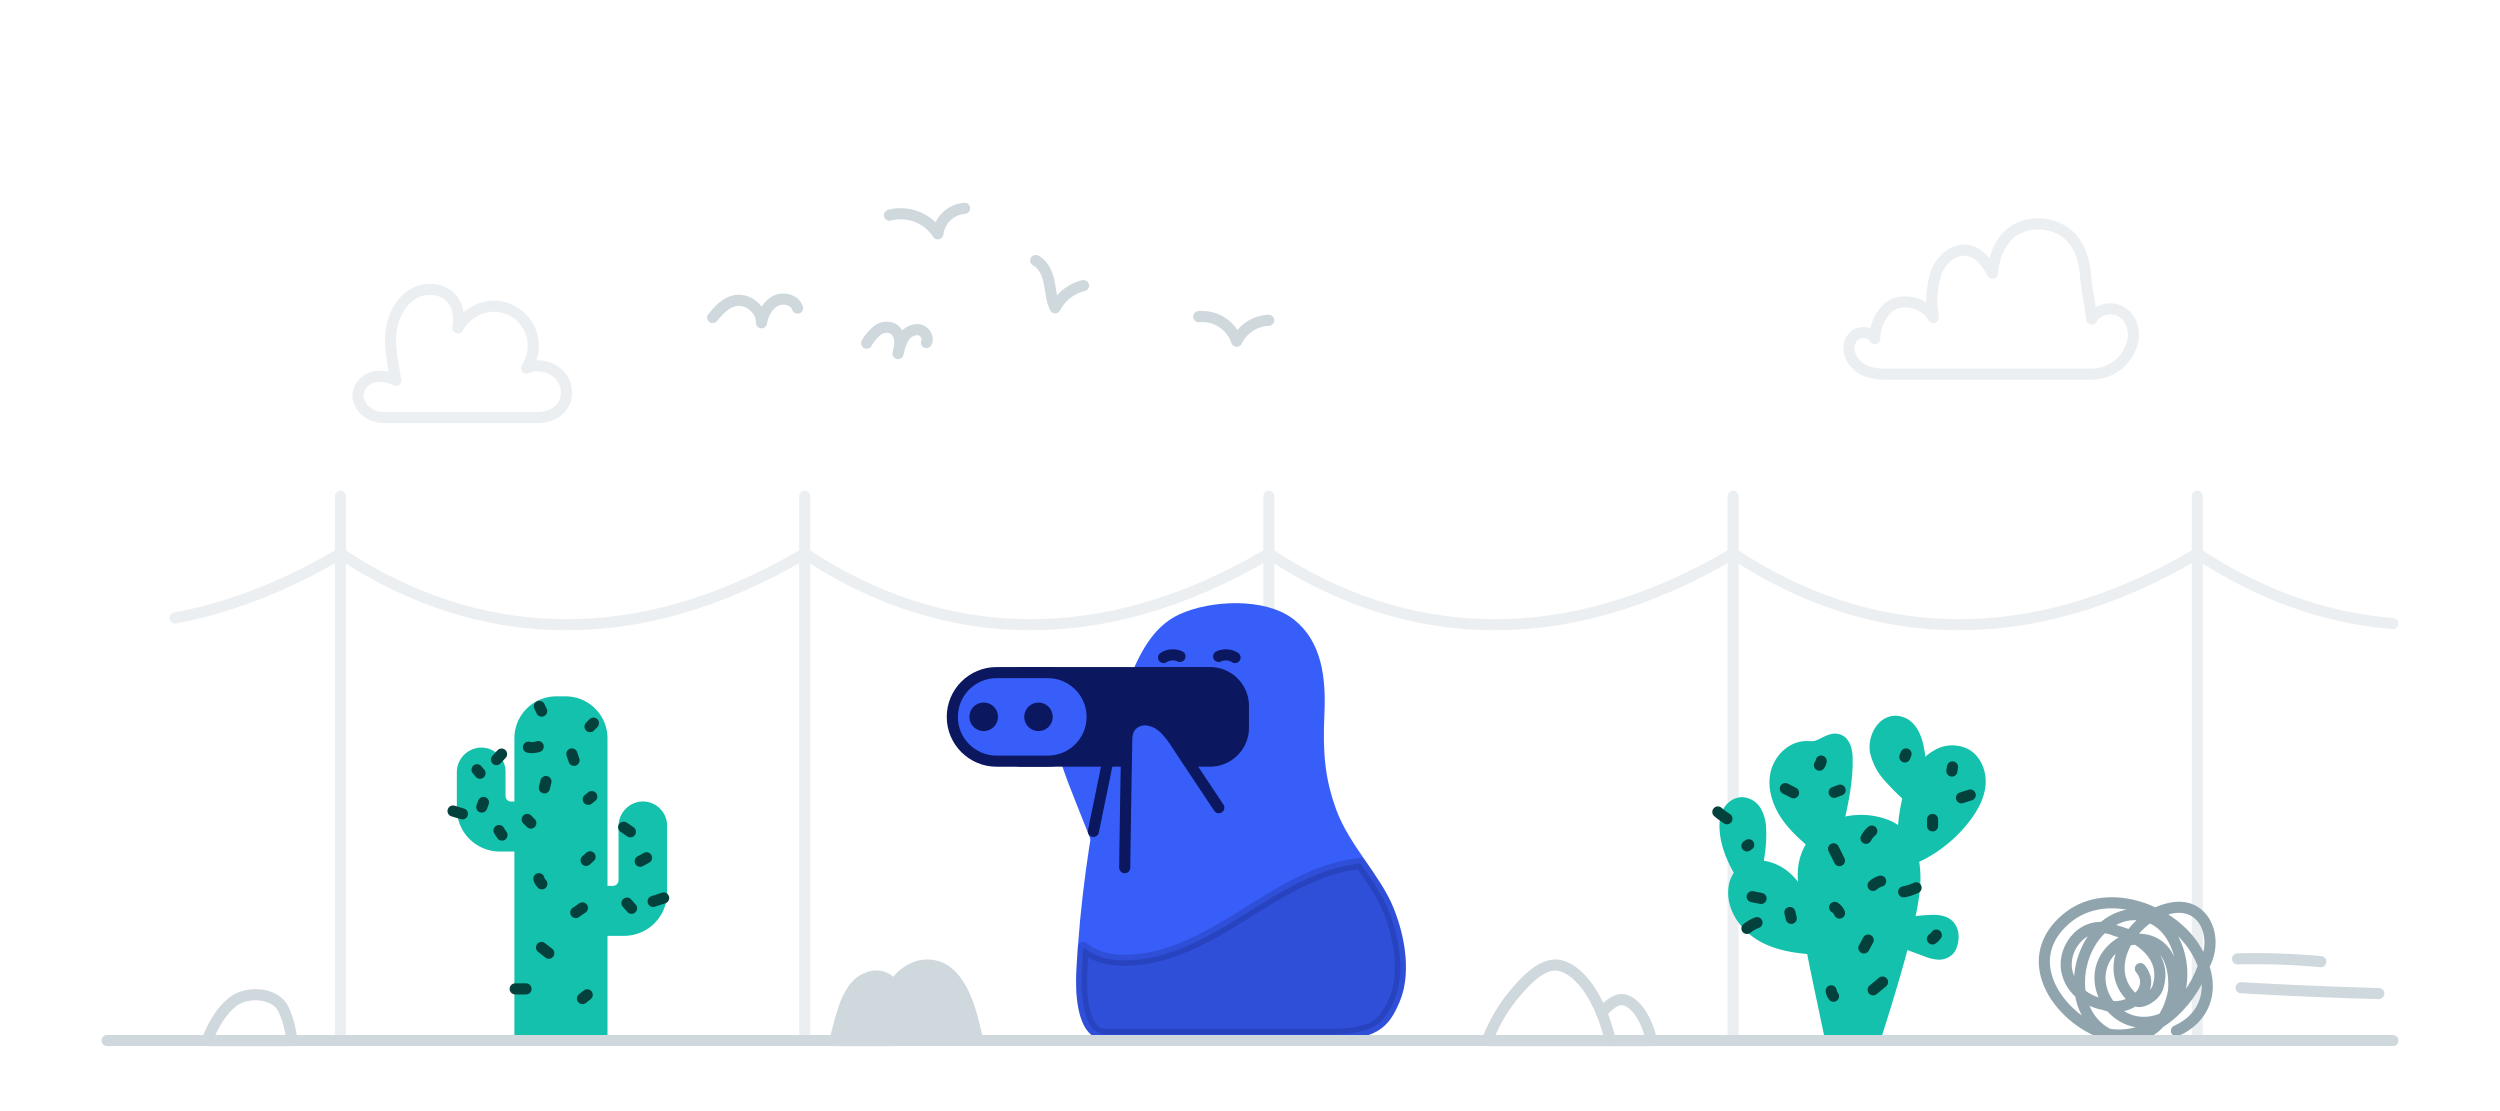 <svg xmlns="http://www.w3.org/2000/svg" width="900" height="400" fill="none"><path fill="#fff" d="M0 0h900v400H0z"/><path stroke="#ECEFF1" stroke-linecap="round" stroke-linejoin="round" stroke-width="4" d="M122.55 374.59V178.64M289.68 374.59V178.64M456.8 374.59V178.64M623.92 374.59V178.64M791.05 374.59V178.64M122.55 199.27c48.64 32.23 106.15 36.09 167.13 0"/><path stroke="#ECEFF1" stroke-linecap="round" stroke-linejoin="round" stroke-width="4" d="M63 222.47c19.35-3.59 39.28-11.18 59.59-23.2M289.68 199.27c48.63 32.23 106.15 36.09 167.12 0M456.8 199.27c48.63 32.23 106.15 36.09 167.12 0"/><path stroke="#ECEFF1" stroke-linecap="round" stroke-linejoin="round" stroke-width="4" d="M623.92 199.27c48.64 32.23 106.15 36.09 167.13 0M791.05 199.27c21.83 14.47 45.46 23.22 70.39 25.21"/><path fill="#CFD8DC" stroke="#CFD8DC" stroke-linecap="round" stroke-linejoin="round" stroke-width="4" d="M300.68 374.59a102.084 102.084 0 0 1 2.78-10.52 26.973 26.973 0 0 1 3.69-7.95 11.2 11.2 0 0 1 7.17-4.68c2.91-.41 6.14.95 7.39 3.6a15.624 15.624 0 0 1 7.92-6.87 12.158 12.158 0 0 1 10.19.83 15.768 15.768 0 0 1 4.65 4.55c4.19 5.9 5.93 14 7.49 21l-51.28.04Z"/><path stroke="#CFD8DC" stroke-linecap="round" stroke-linejoin="round" stroke-width="4" d="M74.57 374.59c1.87-5.17 5.44-11.42 10-14.45 5.18-3.42 14.93-2.72 17.6 3.5a33.059 33.059 0 0 1 2.83 10.95H74.57ZM535.44 374.59a58.655 58.655 0 0 1 8.61-15.37c3.55-4.28 9.64-11.79 15.89-11.79s15.27 8.41 19.8 27.16h-44.3Z"/><path stroke="#CFD8DC" stroke-linecap="round" stroke-linejoin="round" stroke-width="4" d="M579.741 374.59h14.86c-2.46-10.19-7.36-14.75-10.76-14.75-2.69 0-5.34 2.57-7.28 4.8"/><path fill="#13C1AC" stroke="#13C1AC" stroke-linecap="round" stroke-linejoin="round" stroke-width="4" d="M200.27 252.69h3.34a13.09 13.09 0 0 1 13.09 13.09v106.61h-29.52V265.78a13.089 13.089 0 0 1 13.09-13.09Z"/><path fill="#13C1AC" stroke="#13C1AC" stroke-linecap="round" stroke-linejoin="round" stroke-width="4" d="M180 277.87a6.744 6.744 0 0 0-4.342-6.301 6.769 6.769 0 0 0-2.658-.439 6.929 6.929 0 0 0-6.54 7v12.93a13.503 13.503 0 0 0 3.966 9.563A13.485 13.485 0 0 0 180 304.56h15v-14h-11a4 4 0 0 1-4-4v-8.69ZM231.211 290.53a6.927 6.927 0 0 0-6.54 7v19.37a4 4 0 0 1-4 4h-11v14h15a13.481 13.481 0 0 0 13.48-13.49v-24.14a6.745 6.745 0 0 0-4.299-6.285 6.732 6.732 0 0 0-2.641-.455Z"/><path stroke="#04413C" stroke-linecap="round" stroke-linejoin="round" stroke-width="4" d="m194.95 341.09 2.62 2.06M207.27 328.5l2.4-1.65M227.36 326.98l-1.65-1.86M230.48 310.04l2.27-1.24M224.53 297.8l2.41 1.65M235.13 324.51l3.79-1.24M163.1 291.97l3.37 1.03M173.42 290.53l.62-1.65M171.74 277.11l1.06 1.24M178.74 273.46l1.82-1.99M179.65 298.99l1.06 1.65M194 316.33a4.15 4.15 0 0 0 1.06 1.84M211 309.73l1.42-1.27M211.78 287.76l1.25-1M196.54 281.36l-.56 2.28M194.17 254.3l.83 1.7M212.41 261.58l1.23-1.24M206.65 273.71l-.78-2.29M209.7 359.49l1.69-1.35M185.47 356h3.9M189.8 295l1.3 1.3M190.24 269a6.641 6.641 0 0 0 3.51-.24"/><path stroke="#90A4AE" stroke-linecap="round" stroke-linejoin="round" stroke-width="4" d="M783.51 371.1c10.49-4.64 15.4-16.1 6.42-30.1s-32.42-22.43-46.55-9.84c-27.94 24.68 31.5 65.35 39.1 25.69 1-12.37-4.87-21.37-18.11-18.07C746.07 349 760.72 375.64 780 366c11.24-12 4.52-40.09-14.89-36.41-18 4.59-23.08 33.94-6.12 42.72 15.46 2.45 29.28-10.22 34.21-24.32 5.87-9.74.7-24.07-12.28-20.93-13.32 2.75-25.9 22.47-12 33.17 1.64 1.26 6.8-1.24 7.94-4.89 3.48-11.23-6.83-18.22-15-20.22-11.35-4.94-19.39 5.87-17.86 14.16 1.53 8.29 9 11.61 13.7 12.42 8 3.2 19.26-5.13 12.83-13"/><path stroke="#CFD8DC" stroke-linecap="round" stroke-linejoin="round" stroke-width="4" d="M835.47 346.2a257.775 257.775 0 0 0-29.93-1M856.36 357.68c-16.52-.44-33.033-1.14-49.54-2.1M256.56 114.31c2.15-2.55 4.52-5.25 7.77-6 4.71-1.15 9.91 3 9.8 7.89.61-3.14 2.15-6.34 5-7.84s7-.48 8 2.57M320.21 77.47a16 16 0 0 1 17.42 6.71 10.518 10.518 0 0 1 9.62-9.18M312 123.54a16.092 16.092 0 0 1 3.81-4.54 5.452 5.452 0 0 1 5.61-.71 5.301 5.301 0 0 1 2.49 4.08 13.134 13.134 0 0 1-.6 4.89 16.843 16.843 0 0 1 2.14-5.86 5.704 5.704 0 0 1 5.31-2.7c2.06.33 3.71 2.77 2.76 4.63M372.859 93.79c2.82 1.45 4.19 4.71 4.83 7.81.64 3.1.79 6.36 2.17 9.21a15.665 15.665 0 0 1 10.21-8M431.529 114a13.124 13.124 0 0 1 13.68 8.85 13.406 13.406 0 0 1 11.52-7.54"/><path fill="#385EF9" stroke="#385EF9" stroke-linecap="round" stroke-linejoin="round" stroke-width="4" d="M382.11 268.05c6.799-.157 13.601.037 20.38.58.75.06-4.07 28.8-4.72 31.42-.3 1.19-1.29 6.48-1.76 5.28-1.9-4.81-6.27-15.7-8.13-20.52a171.97 171.97 0 0 1-5.77-16.76Z"/><path fill="#385EF9" stroke="#385EF9" stroke-linecap="round" stroke-linejoin="round" stroke-width="4" d="M389.471 350.11c2.53-50.74 14.53-94.7 18.53-104.11 4-9.41 8.24-18.77 17.39-23 10.83-5 29.7-5.81 39.13 1.57 9.43 7.38 10.84 19.74 10.27 32.36-.63 13.92.1 23.7 4.49 35.54 4.84 13 15.94 23.72 20.55 35.19 4.61 11.47 5.8 23.71 2.17 32.23-3.63 8.52-7 12.5-24 12.5h-80c-8.93 0-8.79-17.2-8.53-22.28Z"/><path fill="#385EF9" d="M393.63 299.29c.84-4.15 1.7-8.31 2.55-12.46l1.7-8.27a94.665 94.665 0 0 1 2.51-10.26"/><path stroke="#0B175E" stroke-linecap="round" stroke-linejoin="round" stroke-width="4" d="M393.63 299.29c.84-4.15 1.7-8.31 2.55-12.46l1.7-8.27a94.665 94.665 0 0 1 2.51-10.26"/><path fill="#0B175E" d="M367.05 242.14h68.63a12 12 0 0 1 11.95 12v8a12.005 12.005 0 0 1-3.546 8.378A12.004 12.004 0 0 1 435.68 274h-68.63"/><path stroke="#0B175E" stroke-linecap="round" stroke-linejoin="round" stroke-width="4" d="M367.05 242.14h68.63a12 12 0 0 1 11.95 12v8a12.005 12.005 0 0 1-3.546 8.378A12.004 12.004 0 0 1 435.68 274h-68.63M418.89 236.71a6.22 6.22 0 0 1 5.89-.4M444.62 236.71a6.258 6.258 0 0 0-5.9-.4"/><path fill="#385EF9" d="M404.9 312.36c.16-12.493.354-24.987.58-37.48l.12-7.3c0-1.93.09-4 1.1-5.6a6.62 6.62 0 0 1 6.23-2.81 10.907 10.907 0 0 1 6.32 3.17 32.298 32.298 0 0 1 4.4 5.67l15.12 22.75"/><path stroke="#0B175E" stroke-linecap="round" stroke-linejoin="round" stroke-width="4" d="M404.9 312.36c.16-12.493.354-24.987.58-37.48l.12-7.3c0-1.93.09-4 1.1-5.6a6.62 6.62 0 0 1 6.23-2.81 10.907 10.907 0 0 1 6.32 3.17 32.298 32.298 0 0 1 4.4 5.67l15.12 22.75"/><path fill="#385EF9" stroke="#0B175E" stroke-linecap="round" stroke-linejoin="round" stroke-width="4" d="M377.23 242.14h-18.46c-8.803 0-15.94 7.137-15.94 15.94 0 8.804 7.137 15.94 15.94 15.94h18.46c8.804 0 15.94-7.136 15.94-15.94 0-8.803-7.136-15.94-15.94-15.94Z"/><path fill="#0B175E" fill-rule="evenodd" d="M368.74 258.18a5.123 5.123 0 0 1 8.66-3.816 5.12 5.12 0 0 1-3.44 8.816 5.108 5.108 0 0 1-5.22-5ZM349 258.18a5.127 5.127 0 0 1 6.016-5.182A5.131 5.131 0 1 1 349 258.18Z" clip-rule="evenodd"/><path fill="#0B175E" stroke="#0B175E" stroke-linecap="round" stroke-linejoin="round" stroke-width="4" d="M502 359.89c3.63-8.52 2.44-20.76-2.17-32.23-2.3-5.71-6.2-11.22-10.13-16.93l-3.79.67c-14.68 2.64-27.44 11.3-40.12 19.16-12.68 7.86-26.53 15.34-41.45 15.13a25.616 25.616 0 0 1-8.91-1.5 23.152 23.152 0 0 1-5.44-3.11c-.22 2.993-.406 5.993-.56 9-.26 5.08-.4 22.28 8.59 22.28h80c16.98.03 20.39-3.95 23.98-12.47Z" opacity=".2"/><path stroke="#ECEFF1" stroke-linecap="round" stroke-linejoin="round" stroke-width="4" d="M193.5 150.33h-55c-6.35 0-8.86-4.23-9.47-6.69-.76-3.07 1.4-6.35 4.32-7.54 2.92-1.19 6.34-.59 9.16.83-.94-5.29-2.39-12.14-1.73-17.48.66-5.34 3.18-10.7 7.76-13.52 4.58-2.82 11.35-2.25 14.51 2.1 2.06 2.82 2.3 6.6 1.8 10.06a15.165 15.165 0 0 1 12.81-7.86 14.273 14.273 0 0 1 12.638 7.549 14.26 14.26 0 0 1 1.663 7.456 14.259 14.259 0 0 1-2.421 7.245 10.861 10.861 0 0 1 11.09 1.78 9.296 9.296 0 0 1 2.55 10.74c-1.68 3.56-5.73 5.33-9.68 5.33ZM753 114.87c2-3.81 7.65-4.78 11.18-2.31 3.53 2.47 4.7 7.51 3.27 11.57-1.43 4.06-5.38 10.57-15.37 10.57h-73.51c-6.88 0-9.79-2.5-11.56-5-1.77-2.5-1.93-6.19.14-8.42 2.07-2.23 6.35-2 7.77.64-.12-5 3.16-11.46 8-12.85a11.872 11.872 0 0 1 13.08 5.22 33.348 33.348 0 0 1 1-16c1.68-5 6.88-9.3 12-8 3.88 1 6.44 4.58 8.3 8.11.55-6.86 3.51-13.72 9.82-16.46 6.31-2.74 14.36-1.22 18.87 4 3.22 3.71 4.46 8.74 4.84 13.64.38 4.9 1.71 10.42 2.17 15.29Z"/><path fill="#13C1AC" stroke="#13C1AC" stroke-linecap="round" stroke-linejoin="round" stroke-width="4" d="M658.629 372.39c-5.22-25.42-9.36-41.76-9.43-57.32a19.075 19.075 0 0 1 11.62-18 25.377 25.377 0 0 1 18.331 0c6.77 2.71 10.489 9.24 10.199 20.37-.29 11.13-7.52 35.21-13.79 54.92l-16.93.03Z"/><path fill="#13C1AC" d="M683.81 333.5c3.08-1.58 6.64-1.84 10.1-2.08 2.72-.18 5.81-.23 7.7 1.72 1.64 1.69 1.78 4.37 1.13 6.63a5.593 5.593 0 0 1-1.16 2.29 5.002 5.002 0 0 1-4 1.4 15.063 15.063 0 0 1-4.24-1.1l-10-3.72"/><path stroke="#13C1AC" stroke-linecap="round" stroke-linejoin="round" stroke-width="4" d="M683.81 333.5c3.08-1.58 6.64-1.84 10.1-2.08 2.72-.18 5.81-.23 7.7 1.72 1.64 1.69 1.78 4.37 1.13 6.63a5.593 5.593 0 0 1-1.16 2.29 5.002 5.002 0 0 1-4 1.4 15.063 15.063 0 0 1-4.24-1.1l-10-3.72"/><path fill="#13C1AC" d="M684.93 301.94c.49-8.34 1.51-17 6.09-24a17.735 17.735 0 0 1 7.1-6.52 10.708 10.708 0 0 1 9.42 0c3.74 2 5.58 6.59 5.28 10.82-.3 4.23-2.41 8.14-4.92 11.55a47.686 47.686 0 0 1-21.9 16.38"/><path stroke="#13C1AC" stroke-linecap="round" stroke-linejoin="round" stroke-width="4" d="M684.93 301.94c.49-8.34 1.51-17 6.09-24a17.735 17.735 0 0 1 7.1-6.52 10.708 10.708 0 0 1 9.42 0c3.74 2 5.58 6.59 5.28 10.82-.3 4.23-2.41 8.14-4.92 11.55a47.686 47.686 0 0 1-21.9 16.38"/><path fill="#13C1AC" d="M691.3 278.43a37.903 37.903 0 0 0-.82-9.73c-.77-3.58-2.49-7.48-6-8.66-6.28-2.12-10.32 5.37-9.27 10.64.251 1.12.612 2.212 1.08 3.26 1.53 3.66 3.23 5.27 5.83 8.06a61.392 61.392 0 0 0 9.08 8"/><path stroke="#13C1AC" stroke-linecap="round" stroke-linejoin="round" stroke-width="4" d="M691.3 278.43a37.903 37.903 0 0 0-.82-9.73c-.77-3.58-2.49-7.48-6-8.66-6.28-2.12-10.32 5.37-9.27 10.64.251 1.12.612 2.212 1.08 3.26 1.53 3.66 3.23 5.27 5.83 8.06a61.392 61.392 0 0 0 9.08 8"/><path fill="#13C1AC" d="M653.999 304.72c-4-3.4-8.07-6.85-11-11.19-2.93-4.34-4.75-9.75-3.68-14.9 1.07-5.15 5.53-9.73 10.78-9.86 1.042.075 2.088.075 3.13 0 3-.47 5.73-3.5 8.62-2.47 2.4.85 3 3.91 3.11 6.46.22 8.72-1.77 17.33-3.75 25.82"/><path stroke="#13C1AC" stroke-linecap="round" stroke-linejoin="round" stroke-width="4" d="M653.999 304.72c-4-3.4-8.07-6.85-11-11.19-2.93-4.34-4.75-9.75-3.68-14.9 1.07-5.15 5.53-9.73 10.78-9.86 1.042.075 2.088.075 3.13 0 3-.47 5.73-3.5 8.62-2.47 2.4.85 3 3.91 3.11 6.46.22 8.72-1.77 17.33-3.75 25.82"/><path fill="#13C1AC" d="M652.6 329.52c-2.88-4.6-5.25-9.64-9.19-13.36-3.94-3.72-10.11-5.84-14.87-3.23a8.104 8.104 0 0 0-2.46 2.05 9.476 9.476 0 0 0-1.84 4.73c-.94 7.51 4.57 14.64 11.34 18 6.77 3.36 14.58 3.82 22.14 4.2"/><path stroke="#13C1AC" stroke-linecap="round" stroke-linejoin="round" stroke-width="4" d="M652.6 329.52c-2.88-4.6-5.25-9.64-9.19-13.36-3.94-3.72-10.11-5.84-14.87-3.23a8.104 8.104 0 0 0-2.46 2.05 9.476 9.476 0 0 0-1.84 4.73c-.94 7.51 4.57 14.64 11.34 18 6.77 3.36 14.58 3.82 22.14 4.2"/><path fill="#13C1AC" d="M626.44 314.15c-2.85-4.88-5.16-10.24-5.4-15.88a11.77 11.77 0 0 1 1.07-5.93 5.994 5.994 0 0 1 4.75-3.36 6.117 6.117 0 0 1 5.31 3.12 13.261 13.261 0 0 1 1.63 6.2c.31 5.06-.56 10.11-1.42 15.11"/><path stroke="#13C1AC" stroke-linecap="round" stroke-linejoin="round" stroke-width="4" d="M626.44 314.15c-2.85-4.88-5.16-10.24-5.4-15.88a11.77 11.77 0 0 1 1.07-5.93 5.994 5.994 0 0 1 4.75-3.36 6.117 6.117 0 0 1 5.31 3.12 13.261 13.261 0 0 1 1.63 6.2c.31 5.06-.56 10.11-1.42 15.11"/><path stroke="#04413C" stroke-linecap="round" stroke-linejoin="round" stroke-width="4" d="m642.72 283.89 2.95 1.52M655 275.47c.329-.436.543-.949.62-1.49M660.3 285.25l2.14-.8M685.739 272.49l.42-1.06M702.68 277.58l.22-1.48M706.14 287.21l3.14-1M695.72 297.31V295M674.3 318.75a6.635 6.635 0 0 1 2.74-1.53M660.09 305.58l2.11 4.25M671.76 301.78a8.882 8.882 0 0 1 2.08-2.6M685.319 321.07a17.836 17.836 0 0 0 4.46-1.47M695.68 338a5.206 5.206 0 0 0 1.39-1.37M671 341.26l1.54-2.84M660.47 326.65a4.422 4.422 0 0 1 1.75 2.05M644.35 328.51l.5 2.1M630.8 322.8l3.18.64M628.899 334.23a13.749 13.749 0 0 1 3.62-2.08M628.899 304.53l.63-.43M618.43 292.31c1.037.878 2.13 1.69 3.27 2.43M659.229 356.71c.105.703.387 1.367.82 1.93M674.33 356.33l3.37-2.79"/><path stroke="#CFD8DC" stroke-linecap="round" stroke-linejoin="round" stroke-width="4" d="M38.56 374.59h822.88"/></svg>